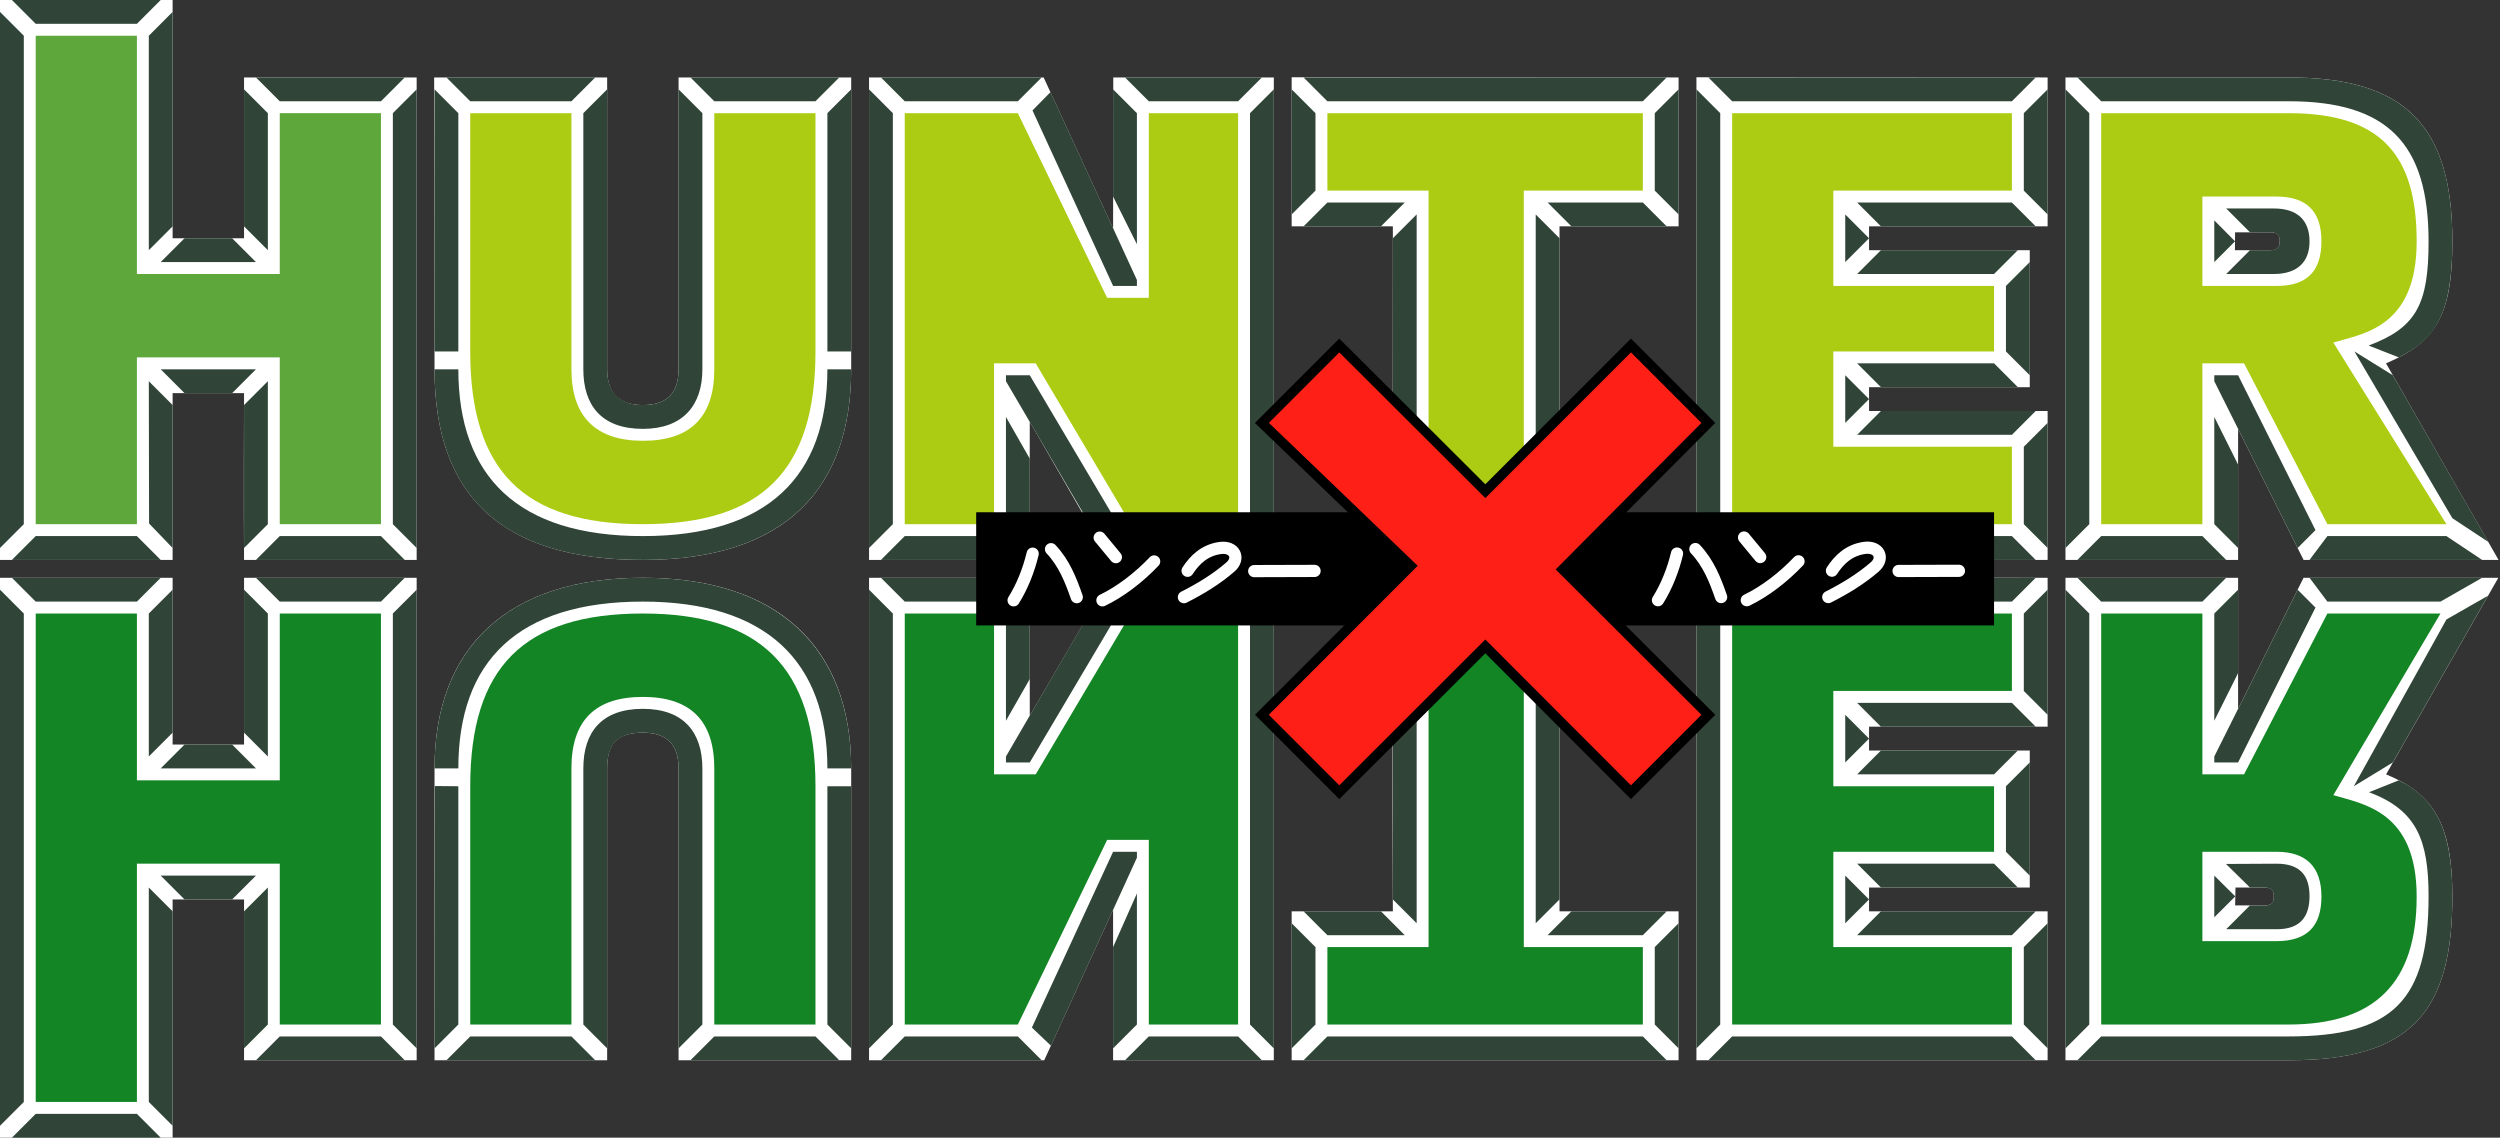 <svg width="512" height="233" viewBox="0 0 512 233" fill="none" xmlns="http://www.w3.org/2000/svg">
<rect x="0" y="0" width="512" height="233" fill="#333333" stroke="none"/>
<g clip-path="url(#clip0_229_197)">
<g clip-path="url(#clip1_229_197)">
<path d="M0 114.67H35.352V80.513H49.981C49.981 80.513 49.895 103.51 49.981 114.67C61.765 114.67 85.333 114.67 85.333 114.67V15.859H49.981V48.796H35.352V0H0V114.67ZM138.971 15.859C138.971 15.859 138.971 58.939 138.971 75.633C138.971 80.513 136.559 82.953 131.657 82.953C126.781 82.953 124.343 80.513 124.343 75.633C124.343 55.992 124.343 15.859 124.343 15.859H88.914C88.914 15.859 88.99 49.684 88.99 75.633C88.99 101.367 102.579 114.67 131.657 114.67C160.914 114.67 174.324 100.031 174.324 75.633C174.324 59.173 174.324 15.859 174.324 15.859H138.971ZM423.01 114.67H458.362V87.832L471.771 114.67H511.703L488.656 74.414C498.819 70.106 502.248 64.654 502.248 49.451C502.248 25.618 492.495 15.859 468.715 15.859H423.01V114.67ZM264.533 15.82V46.356H285.257L285.219 114.67H319.391V46.356H343.772V15.859L264.533 15.82H264.533ZM347.429 15.82V114.67H419.352V84.173H382.781V79.293H415.695V51.236H382.781V46.356H419.352V15.859L347.429 15.82ZM177.981 114.67H210.857L210.895 86.365L227.218 114.67H260.876V15.859H228L227.962 46.78L213.737 15.859H177.981V114.67ZM465.023 47.576C466.396 47.576 466.895 48.094 466.895 49.396C466.895 50.698 466.327 51.236 465.12 51.236C462.874 51.236 457.714 51.236 457.714 51.236L457.743 47.576H465.023ZM210.895 118.33H177.981V217.141H213.858L227.962 186.301V217.141H260.876V118.33H227.368L210.895 146.583V118.33ZM423.01 118.33V217.141C423.01 217.141 446.594 217.141 468.705 217.141C493.714 217.141 502.248 207.382 502.248 183.557C502.248 168.346 498.088 162.529 488.676 158.586L511.657 118.33H471.771L458.362 145.168V118.33H423.01ZM347.429 118.292V217.141H419.352V186.644H382.781V181.764H415.695V153.707H382.781L382.781 148.827H419.352V118.33L347.429 118.292H347.429ZM0 233H35.352V184.204H49.981V217.141H85.333V118.33H49.981V152.487H35.352V118.33H0V233ZM88.99 157.366C88.99 176.347 88.99 217.141 88.99 217.141H124.343C124.343 217.141 124.343 175.665 124.343 157.366C124.343 152.487 126.228 150.047 131.657 150.047C137.087 150.047 138.971 153.04 138.971 157.366C138.971 172.323 138.971 217.141 138.971 217.141H174.324C174.324 217.141 174.324 183.316 174.324 157.366C174.324 132.417 159.118 118.33 131.657 118.33C104.196 118.33 88.99 132.399 88.99 157.366ZM285.257 186.644H264.533V217.141H343.771V186.644H319.39V118.33H285.257C285.257 118.33 285.105 163.873 285.257 186.644ZM465.676 183.505C465.676 184.841 465.264 185.424 463.771 185.424H457.756L457.829 181.764H463.796C464.933 181.764 465.676 182.167 465.676 183.505H465.676Z" fill="white"/>
<path d="M7.314 7.319V107.351H28.038V73.194H57.295V107.351H78.019V23.178H57.295V56.115H28.038V7.319H7.314Z" fill="#54A12F" fill-opacity="0.941"/>
<path d="M451.048 125.649H430.324V209.822C430.324 209.822 453.675 209.822 468.71 209.822C486.4 209.822 494.933 201.283 494.933 183.616C494.933 166.088 483.962 164.686 477.867 162.847L499.809 125.649H476.648L459.581 158.586H451.048V125.649ZM7.314 225.681H28.038V176.885H57.295V209.822H78.019V125.649H57.295V159.806H28.038V125.649H7.314V225.681ZM131.657 125.649C107.276 125.649 96.305 136.628 96.305 161.026V209.822H117.029C117.029 209.822 117.029 174.852 117.029 157.367C117.029 147.607 121.831 142.728 131.657 142.728C141.41 142.728 146.286 147.607 146.286 157.367C146.286 174.852 146.286 209.822 146.286 209.822H167.009V161.026C167.009 136.628 155.671 125.649 131.657 125.649ZM185.295 125.649V209.822H208.457L226.743 172.005H235.276V209.822H253.562V125.649H231.619L212.114 158.586H203.581V125.649H185.295ZM354.743 125.649V209.822H412.038V193.963H375.467V174.445H408.381V161.026H375.467V141.508H412.038V125.649H354.743ZM292.571 125.649V193.963H271.848V209.822H336.457V193.963H312.076V125.649H292.571ZM466.252 174.445C472.348 174.445 475.429 177.576 475.429 183.623C475.429 189.671 472.516 192.743 466.221 192.743H451.048V174.445C451.048 174.445 461.376 174.445 466.252 174.445Z" fill="#138525"/>
<path d="M354.743 23.178V107.351H412.038V91.492H375.467V71.974H408.381V58.555H375.467V39.037H412.038V23.178H354.743ZM96.305 71.974C96.305 96.372 107.167 107.351 131.657 107.351C156.038 107.351 167.01 96.372 167.01 71.974V23.178H146.286C146.286 23.178 146.286 58.555 146.286 75.633C146.286 85.393 141.41 90.272 131.657 90.272C122.066 90.272 117.029 85.393 117.029 75.633V23.178H96.305C96.305 23.178 96.305 47.448 96.305 71.974ZM185.295 107.351H203.581V74.414H212.114L231.619 107.351H253.562V23.178H235.276V60.995H226.743L208.457 23.178H185.295V107.351ZM271.848 39.037H292.571V107.351H312.076V39.037H336.457V23.178H271.848V39.037ZM430.324 23.178V107.351H451.048V74.414H459.581L476.648 107.351H501.029L477.867 70.157C483.962 68.314 494.933 67.094 494.933 49.439C494.933 31.717 487.619 23.178 468.726 23.178H430.324ZM466.245 40.257C472.316 40.257 475.429 43.228 475.429 49.373C475.429 55.548 472.472 58.555 466.303 58.555C463.865 58.555 451.048 58.555 451.048 58.555V40.257C451.048 40.257 461.369 40.257 466.245 40.257Z" fill="#ABCC12"/>
<path d="M4.876 107.351L0 112.23V2.44L4.876 7.319V107.351ZM7.314 109.791L2.438 114.67H32.914L28.038 109.791H7.314ZM30.53 107.208L35.352 112.23V82.953L30.476 78.073L30.53 107.208ZM32.914 75.633L37.791 80.513H47.543L52.419 75.633H32.914ZM54.857 78.073L49.981 82.953V112.23L54.857 107.351V78.073ZM57.295 109.791L52.419 114.67H82.895L78.019 109.791H57.295ZM80.457 107.351L85.333 112.23V18.298L80.457 23.178V107.351ZM82.895 15.859L78.019 20.738H57.295L52.419 15.859H82.895ZM54.857 23.178L49.981 18.298V46.356L54.857 51.236V23.178ZM52.419 53.675L47.543 48.796H37.791L32.914 53.675H52.419ZM30.476 51.236L35.352 46.356V2.44L30.476 7.319V51.236ZM28.038 4.88L32.914 0H2.438L7.314 4.88H28.038ZM28.038 123.209H7.314L2.438 118.33H32.914L28.038 123.209ZM4.876 125.649L0 120.77V230.56L4.876 225.681V125.649ZM7.314 228.12L2.438 233H32.914L28.038 228.12H7.314ZM35.352 230.56L30.476 225.681V181.764L35.352 186.644V230.56ZM37.791 184.204H47.543L52.419 179.325H32.914L37.791 184.204ZM54.857 181.764L49.981 186.644V214.702L54.857 209.822V181.764ZM52.419 217.141H82.895L78.019 212.262H57.295L52.419 217.141ZM80.457 209.822L85.333 214.702V120.77L80.457 125.649V209.822ZM78.019 123.209L82.895 118.33H52.419L57.295 123.209H78.019ZM54.857 125.649L49.981 120.77V150.047L54.857 154.927V125.649ZM52.419 157.366H32.914L37.791 152.487H47.543L52.419 157.366ZM30.476 154.927L35.352 150.047V120.77L30.476 125.649V154.927ZM88.99 18.298V71.974H93.867V23.178L88.99 18.298ZM88.99 75.633C88.99 101.251 102.4 114.67 131.657 114.67C160.887 114.67 174.324 100.031 174.324 75.633H169.448C169.448 97.592 157.182 109.791 131.657 109.791C106.057 109.791 93.867 97.592 93.867 75.633H88.99ZM169.448 71.974H174.324V18.298L169.448 23.178V71.974ZM167.01 20.738L171.886 15.859H141.41L146.286 20.738H167.01ZM143.848 23.178L138.971 18.298C138.971 18.298 138.971 73.194 138.971 75.633C138.971 80.513 136.533 82.953 131.657 82.953C127.059 82.953 124.343 80.513 124.343 75.633C124.343 71.974 124.343 18.298 124.343 18.298L119.467 23.178C119.467 23.178 119.467 70.754 119.467 75.633C119.467 82.953 123.124 87.832 131.657 87.832C139.922 87.832 143.848 82.953 143.848 75.633C143.848 69.534 143.848 23.178 143.848 23.178ZM117.029 20.738L121.905 15.859H91.429L96.305 20.738H117.029ZM88.99 214.702L93.867 209.822V161.026L89.045 160.979L88.99 214.702ZM96.305 212.262L91.429 217.141H121.905L117.029 212.262H96.305ZM124.343 214.702C124.343 214.702 124.343 158.586 124.343 157.366C124.343 152.487 126.449 150.047 131.657 150.047C136.533 150.047 138.971 152.487 138.971 157.366C138.971 159.032 138.971 214.702 138.971 214.702L143.848 209.822C143.848 209.822 143.848 159.806 143.848 157.366C143.848 150.047 140.075 145.168 131.657 145.168C123.124 145.168 119.467 150.047 119.467 157.366C119.467 162.246 119.467 209.822 119.467 209.822L124.343 214.702ZM141.41 217.141H171.886L167.01 212.262H146.286L141.41 217.141ZM174.324 214.702V161.026H169.448V209.822L174.324 214.702ZM174.324 157.366H169.448C169.448 135.408 156.861 123.209 131.657 123.209C106.057 123.209 93.867 135.408 93.867 157.366H88.99C88.99 132.969 103.619 118.33 131.657 118.33C159.562 118.33 174.324 132.969 174.324 157.366ZM182.857 23.178V107.351L177.981 112.23V18.298L182.857 23.178ZM180.419 114.67H210.895V93.932L206.019 85.393V109.791H185.295L180.419 114.67ZM206.019 76.853V78.073L227.448 114.67H260.876V18.298L256 23.178V109.791H230.4L210.895 76.853H206.019ZM258.438 15.859L253.562 20.738H235.276L230.4 15.859H258.438ZM227.962 18.298V40.257L232.838 50.016V23.178L227.962 18.298ZM232.838 58.555V57.335L215.144 18.864L211.456 22.617L227.962 58.555H232.838ZM208.457 20.738L213.333 15.859H180.419L185.295 20.738H208.457ZM182.857 125.649L177.981 120.77V214.702L182.857 209.822V125.649ZM180.419 217.141H213.333L208.457 212.262H185.295L180.419 217.141ZM211.331 210.445L215.238 214.167L232.838 175.665V174.445H227.962L211.331 210.445ZM232.838 182.984L227.962 193.963V214.702L232.838 209.822V182.984ZM230.4 217.141H258.438L253.562 212.262H235.276L230.4 217.141ZM256 209.822L260.876 214.702V118.33H227.318L206.019 154.927V156.147H210.895L230.4 123.209H256V209.822ZM206.019 147.607L210.895 139.068V118.33H180.419L185.295 123.209H206.019V147.607ZM264.533 18.298V43.916L269.41 39.037V23.178L264.533 18.298ZM271.848 41.476L266.971 46.356H282.819L287.695 41.476H271.848ZM285.257 48.796V114.67H319.39V48.796L314.514 43.916V109.791H290.133V43.916L285.257 48.796ZM316.952 41.476L321.829 46.356H341.333L336.457 41.476H316.952ZM343.771 43.916V18.298L338.895 23.178V39.037L343.771 43.916ZM336.457 20.738L341.333 15.859H266.971L271.848 20.738H336.457ZM264.533 189.084V214.702L269.41 209.822V193.963L264.533 189.084ZM266.971 217.141H341.333L336.457 212.262H271.848L266.971 217.141ZM338.895 209.822L343.771 214.702V189.084L338.895 193.963V209.822ZM341.333 186.644H321.829L316.952 191.524H336.457L341.333 186.644ZM319.39 184.204V118.33H285.257V184.204L290.133 189.084V123.209H314.514V189.084L319.39 184.204ZM282.819 186.644H266.971L271.848 191.524H287.695L282.819 186.644ZM347.429 18.298V114.67H416.914L412.038 109.791H352.305V23.178L347.429 18.298ZM419.352 112.23V86.613L414.476 91.492V107.351L419.352 112.23ZM412.038 89.052L416.914 84.173H385.219L380.343 89.052H412.038ZM382.781 81.733L377.905 76.853V86.613L382.781 81.733ZM385.219 79.293H413.257L408.381 74.414H380.343L385.219 79.293ZM410.819 71.974L415.695 76.853V53.675L410.819 58.555V71.974ZM413.257 51.236L408.381 56.115H380.343L385.219 51.236H413.257ZM382.781 48.796L377.905 43.916V53.675L382.781 48.796ZM380.343 41.476L385.219 46.356H416.914L412.038 41.476H380.343ZM414.476 39.037L419.352 43.916V18.298L414.476 23.178V39.037ZM416.914 15.859L412.038 20.738H354.743L349.867 15.859H416.914ZM427.886 23.178V107.351L423.01 112.23V18.298L427.886 23.178ZM430.324 109.791L425.448 114.67H455.924L451.048 109.791H430.324ZM453.486 107.351L458.362 112.23V95.152L453.486 85.393V107.351ZM347.429 214.702L352.305 209.822V123.209H412.038L416.914 118.33H347.429V214.702ZM349.867 217.141H416.914L412.038 212.262H354.743L349.867 217.141ZM414.476 209.822L419.352 214.702V189.084L414.476 193.963V209.822ZM416.914 186.644L412.038 191.524H380.343L385.219 186.644H416.914ZM377.905 189.084L382.781 184.204L377.905 179.325V189.084ZM380.343 176.885L385.219 181.764H413.257L408.381 176.885H380.343ZM410.819 174.445L415.695 179.325V156.147L410.819 161.026V174.445ZM408.381 158.586H380.343L385.219 153.707H413.257L408.381 158.586ZM382.781 151.267L377.905 146.387V156.147L382.781 151.267ZM380.343 143.948L385.219 148.827H416.914L412.038 143.948H380.343ZM419.352 146.387V120.77L414.476 125.649V141.508L419.352 146.387ZM458.362 76.853H453.486V78.073L470.552 112.23L474.21 108.571L458.362 76.853ZM472.99 114.67H508.343L501.029 109.791H476.648L472.99 114.67ZM509.639 111.01L502.248 106.131L482.182 71.974L490.057 76.853L509.639 111.01ZM485.093 70.768L491.276 73.194C498.59 69.534 502.248 64.654 502.248 49.412C502.248 25.618 492.495 15.859 468.691 15.859H425.448L430.324 20.738H468.722C488.838 20.738 497.371 29.277 497.371 49.434C497.371 62.215 494.933 67.094 485.093 70.768ZM453.486 53.675L457.739 49.419L453.486 45.136V53.675ZM455.924 56.115H465.676C470.552 56.115 472.99 53.582 472.99 49.478C472.99 45.136 470.552 42.696 465.676 42.696H455.924L460.8 47.576C460.8 47.576 463.625 47.576 465.037 47.576C466.332 47.576 466.895 48.18 466.895 49.412C466.895 50.66 466.286 51.236 465.012 51.236H460.8L455.924 56.115ZM423.01 120.77V214.702L427.886 209.822V125.649L423.01 120.77ZM425.448 217.141H468.79C493.714 217.141 502.248 207.382 502.248 183.551C502.248 169.565 498.59 163.466 491.276 159.806L485.181 162.246C494.933 165.906 497.371 172.005 497.371 183.595C497.371 204.942 490.057 212.262 468.702 212.262H430.324L425.448 217.141ZM482.06 161.026L490.057 156.147L509.562 121.99L501.029 126.869L482.06 161.026ZM499.81 123.209L508.343 118.33H472.99L476.648 123.209H499.81ZM474.21 124.429L470.552 120.77L453.486 154.927V156.147H458.362L474.21 124.429ZM458.362 137.848V120.77L453.486 125.649V147.607L458.362 137.848ZM455.924 118.33H425.448L430.324 123.209H451.048L455.924 118.33ZM453.486 179.325V187.864L457.781 183.577L453.486 179.325ZM455.879 176.938L466.219 176.885C471.095 176.885 472.99 179.325 472.99 183.546C472.99 187.636 471.184 190.304 466.307 190.304H455.924L460.8 185.424H463.951C465.109 185.424 465.676 184.773 465.676 183.577C465.676 182.383 465.061 181.764 463.774 181.764H460.8L455.879 176.938Z" fill="#304438"/>
<path d="M408.381 104.911H199.924V128.089H408.381V104.911Z" fill="black"/>
<path d="M258.438 86.612L288.914 115.89L258.438 146.387L274.286 162.246L304.194 132.383L334.019 162.246L349.867 146.387L320.015 116.617L349.867 86.612L334.019 70.754L304.197 100.592L274.286 70.754L258.438 86.612Z" fill="#FE2016" stroke="black" stroke-width="2"/>
<path d="M207.585 122.945C209.356 120.129 210.696 116.723 211.491 113.388M215.248 112.471C217.946 115.33 219.295 118.788 220.523 122.301M225.216 110.102L228.527 114.105M225.776 122.945C229.425 121.209 233.314 118.219 236.371 114.982M243.22 116.898C244.676 114.644 246.724 112.659 249.905 112.23C252.843 111.834 254.043 114.35 251.969 116.139C249.124 118.595 245.973 120.525 242.466 122.301M256.864 116.96L269.223 116.923" stroke="white" stroke-width="2.5" stroke-linecap="round" stroke-linejoin="round"/>
<path d="M339.55 122.922C341.321 120.106 342.662 116.701 343.457 113.365M347.213 112.449C349.911 115.307 351.261 118.766 352.488 122.278M357.181 110.08L360.492 114.082M357.742 122.922C361.39 121.186 365.279 118.196 368.336 114.959M375.185 116.875C376.641 114.622 378.69 112.636 381.87 112.208C384.809 111.811 386.008 114.327 383.934 116.117C381.089 118.572 377.939 120.502 374.431 122.278M388.829 116.937L401.188 116.9" stroke="white" stroke-width="2.5" stroke-linecap="round" stroke-linejoin="round"/>
</g>
</g>
<defs>
<clipPath id="clip0_229_197">
<rect width="512" height="233" fill="white"/>
</clipPath>
<clipPath id="clip1_229_197">
<rect width="512" height="233" fill="white"/>
</clipPath>
</defs>
</svg>
